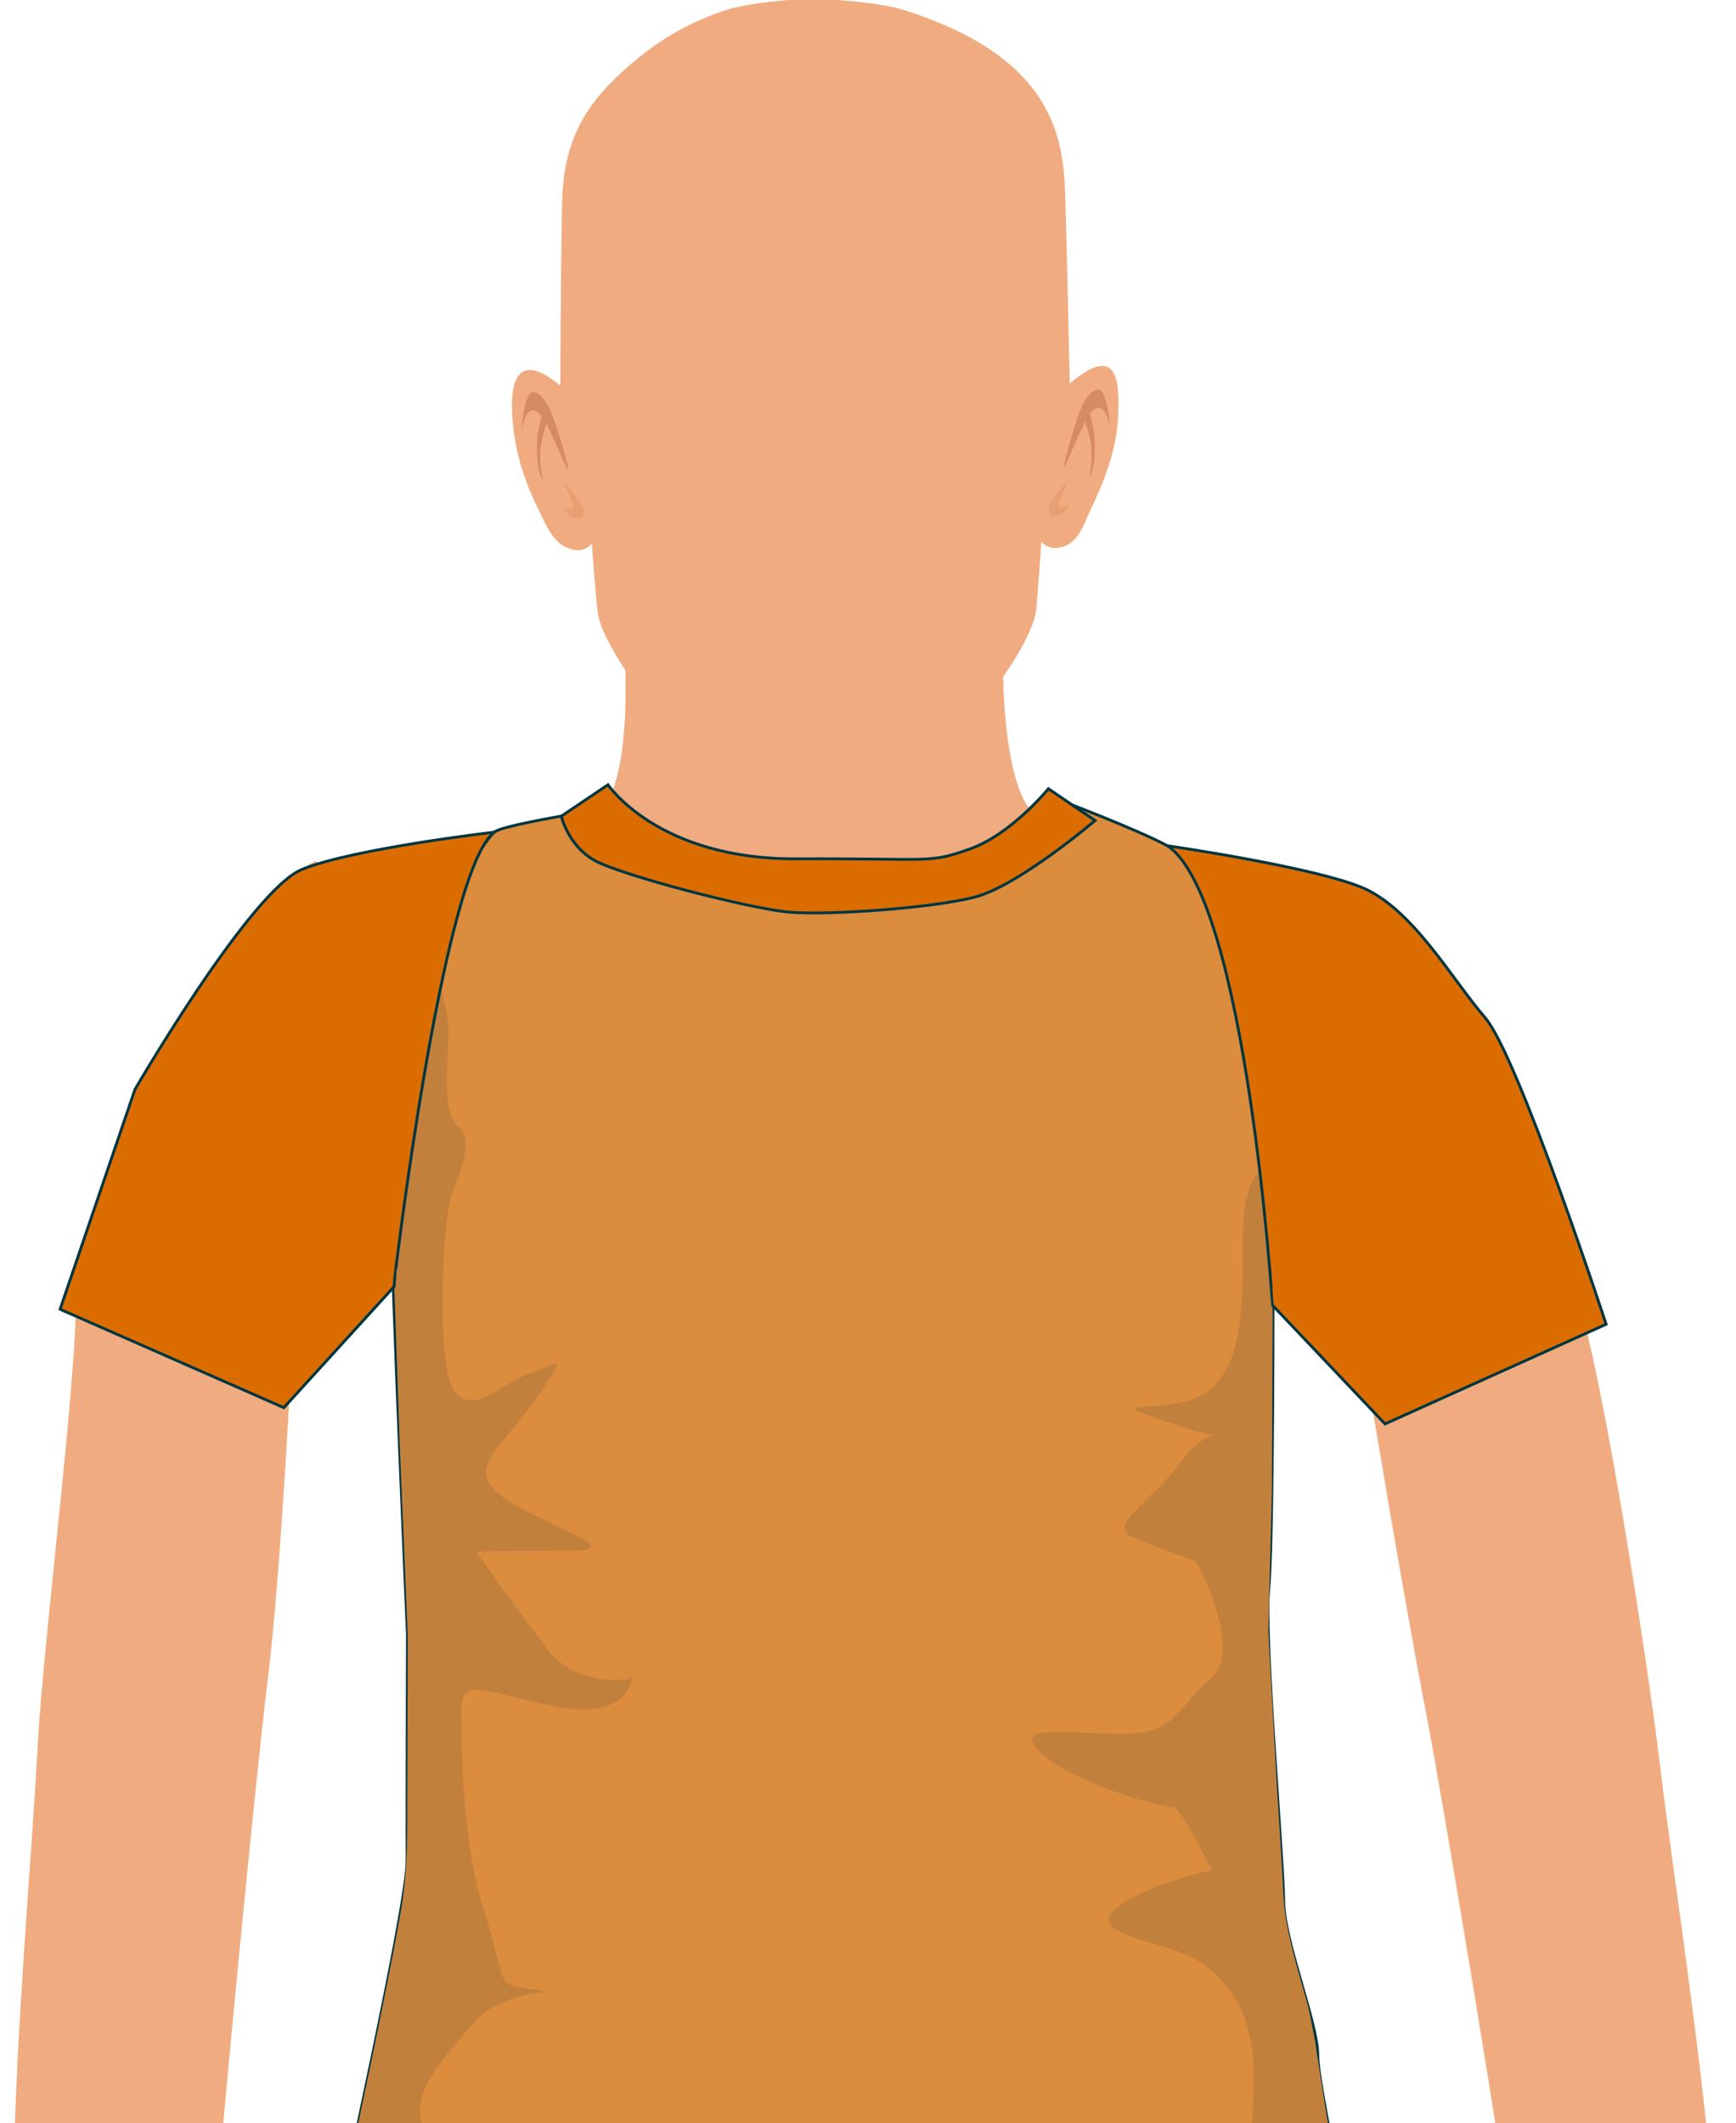 <?xml version="1.0" encoding="utf-8"?>
<!-- Generator: Adobe Illustrator 23.0.6, SVG Export Plug-In . SVG Version: 6.00 Build 0)  -->
<svg version="1.1" id="Capa_1" xmlns="http://www.w3.org/2000/svg" xmlns:xlink="http://www.w3.org/1999/xlink" x="0px" y="0px"
	 viewBox="0 0 152.79 186.83" enable-background="new 0 0 152.79 186.83" xml:space="preserve">
<g>
	<g>
		<path fill="#F0AC80" d="M99.92,75.93c-3.81-1.96-9.07-4.26-9.59-5.14c-2.24-3.75-2.27-13.47-1.88-17.47l-1.01,0l-31.74,0.14
			l-1.01,0c0.42,4,0.98,13.87-1.46,17.49c-0.39,0.58-6.03,3.2-9.81,5.22c-3.13,1.68-11.68,6.93-12.84,7.37
			c0.3,0.39,4.14,11.68,8.18,17.72c1.86,2.78,2.72,5.46,5.09,7.76c2.44,2.37,5.23,4.31,8.29,5.64c3.67,1.6,7.62,2.36,11.56,2.59
			c2.7,0.16,5.44,0.12,8.16-0.12c2.72,0.22,5.46,0.23,8.16,0.05c3.94-0.26,7.88-1.06,11.54-2.69c3.05-1.36,5.82-3.32,8.24-5.72
			c2.35-2.32,3.1-5.01,4.93-7.8c3.98-6.07,8.32-17.47,8.62-17.86C112.15,82.74,102.91,77.46,99.92,75.93z"/>
		<g>
			<path fill="#F0AC80" d="M129.72,93.49c-0.11-0.09-1.18-1.48-1.29-1.57c-4.14-3.43-13.2-8.25-17.08-9.67
				c-4.09-1.5-21.53,3.9-37.22,3.98c-0.04,0-1.38,0.04-2.26,0.06c-0.89-0.02-2.23-0.04-2.27-0.04C53.92,86.31,42,76.94,42,76.94
				s-8.37,4.45-12.45,5.99C25.69,84.39,134.97,100.26,129.72,93.49z"/>
		</g>
		<path fill="#F0AC80" d="M94.15,33.75c0,0-0.24-11.41-0.38-16.03c-0.15-4.99-0.44-12.67-14.72-16.99c-0.8-0.24-4.33-0.82-7.77-0.8
			c-3.21,0.02-6.33,0.63-7.08,0.86c-3.77,1.18-6.55,2.93-9.33,5.43c-3.78,3.4-5.3,6.7-5.4,11.69c-0.1,4.62-0.16,16.03-0.16,16.03
			c-4.39-3.66-4.41,0.82-4.18,3.25c0.31,3.3,1.32,5.77,2.34,7.82c0.68,1.36,1.39,3.33,3.39,3.4c0.75,0.03,1.23-0.56,1.23-0.56
			s0.34,4.75,0.52,6.06c0.52,3.9,9.19,14.82,14.05,15.77c1.47,0.29,9.06,0.26,10.43-0.01c4.79-0.95,13.59-11.92,14.09-15.93
			c0.16-1.31,0.47-6.06,0.47-6.06s0.49,0.58,1.24,0.55c1.99-0.09,2.46-2.06,3.12-3.43c1-2.06,2.35-5.22,2.42-8.54
			C98.49,33.87,98.5,30.04,94.15,33.75z"/>
		<g>
			<g>
				<path fill-rule="evenodd" clip-rule="evenodd" fill="#D68B62" d="M50.01,41.34c0.11-0.01-0.89-3.58-1.48-4.99
					c-0.64-1.53-1.28-1.87-1.67-1.84c-0.74,0.05-0.99,3.47-0.99,3.47s0.53-3.68,2.19-0.73C48.53,38.07,49.87,41.35,50.01,41.34z"/>
				<path fill-rule="evenodd" clip-rule="evenodd" fill="#D68B62" d="M47.39,37.87c0.04-0.24,0.3-1.65,0.49-1.66
					c0.24-0.01,0.25,1,0.19,1.17c-0.16,0.5-0.32,1.01-0.42,1.54c-0.11,0.56-0.11,1.1-0.1,1.68c0.01,0.51,0.12,1.11,0.22,1.6
					c-0.39-0.38-0.5-1.9-0.51-2.47C47.24,38.75,47.29,38.43,47.39,37.87z"/>
				<path fill-rule="evenodd" clip-rule="evenodd" fill="#E8A073" d="M50.38,44.21c-0.03-0.09-0.56-1.27-0.6-1.36
					c-0.39-0.87,0.43,0.25,0.51,0.35c0.4,0.56,0.69,0.87,0.97,1.34c0.24,0.4,0.13,1.04-0.42,1.1c-0.46,0.05-1.04-0.39-1.24-1.03
					C49.57,44.52,50.79,45.33,50.38,44.21z"/>
			</g>
			<g>
				<path fill-rule="evenodd" clip-rule="evenodd" fill="#D68B62" d="M93.63,41.15c-0.11-0.01,0.86-3.58,1.43-5
					c0.62-1.54,1.26-1.88,1.65-1.86c0.74,0.04,1.02,3.46,1.02,3.46s-0.56-3.68-2.2-0.72C95.07,37.87,93.76,41.15,93.63,41.15z"/>
				<path fill-rule="evenodd" clip-rule="evenodd" fill="#D68B62" d="M96.21,37.66c-0.05-0.24-0.31-1.65-0.51-1.66
					c-0.24-0.01-0.24,1.01-0.18,1.17c0.17,0.5,0.33,1,0.44,1.54c0.12,0.56,0.12,1.1,0.12,1.68c-0.01,0.51-0.11,1.11-0.21,1.6
					c0.39-0.38,0.48-1.9,0.49-2.47C96.37,38.53,96.32,38.22,96.21,37.66z"/>
				<path fill-rule="evenodd" clip-rule="evenodd" fill="#E8A073" d="M93.28,44.02c0.03-0.09,0.55-1.27,0.59-1.37
					c0.38-0.87-0.43,0.25-0.51,0.36c-0.39,0.56-0.68,0.87-0.96,1.35c-0.24,0.41-0.12,1.04,0.43,1.1c0.46,0.05,1.04-0.4,1.23-1.04
					C94.09,44.33,92.87,45.15,93.28,44.02z"/>
			</g>
		</g>
	</g>
	<g>
		<path fill="#F0AC80" d="M116.52,79.19c2.76,0.84,8.02,7.8,8.93,8.61c0.03,0.02,3.06,1.5,3.15,1.66
			c3.69,6.77,8.25,17.82,10.46,25.42c2.21,7.6,5.83,30.44,7.02,40.3c1.19,9.87,3.69,25.7,4.59,37.18
			c0.39,4.97,1.73,13.51,1.73,13.51l-17.28,2.16c0,0-1.2-4.79-1.73-9.27c-0.8-6.7-6.56-41.24-7.8-47.61
			c-1.94-9.88-5.37-30.59-5.37-30.59S114.72,78.64,116.52,79.19z"/>
	</g>
	<g>
		<path fill="#F0AC80" d="M27.76,75.8c-2.7,1.03-7.48,8.31-8.34,9.18c-0.03,0.02,0.08-0.17,0,0c-3.23,7-12.98,21.29-12.74,28.24
			c0.25,7.14-2.82,30.45-3.36,40.36c-0.53,9.92-1.97,25.89-2.1,37.4c-0.06,4.98-0.82,13.59-0.82,13.59l17.39,1.01
			c0,0,0.87-4.86,1.11-9.37c0.36-6.74,3.8-41.59,4.62-48.02c1.27-9.99,2.24-30.82,2.24-30.82S29.52,75.14,27.76,75.8z"/>
	</g>
	<g>
		<path fill="#DB8C3D" stroke="#003642" stroke-width="0.25" d="M94.4,70.85c0,0,7.84,3.01,9.1,4.06
			c1.24,1.04,7.92,12.12,7.95,18.62c0.03,6.5,0.57,10.92,0.59,15.77c0.02,4.84,0.02,26.45-0.38,30.65
			c-0.41,4.21,1.31,23.87,1.32,27.32c0.02,3.48,2.99,10.73,3,13.54c0.01,2.84,2.63,12.91,2.66,19.53
			c0.03,6.62,0.07,14.86,0.07,14.86s-33.51-0.93-48.26-0.87c-14.76,0.06-40.93,2.24-40.93,2.24s-2.86-6.72-1.1-15.18
			c1.75-8.48,7.43-33.78,7.41-37.68c-0.02-3.9,0.03-19.86,0.03-19.86s-1.42-32.19-1.45-37.74c-0.02-5.53,0.31-16.04,2.85-22.02
			c2.55-5.98,5.67-10.38,6.25-10.87c0.57-0.49,5.89-1.4,5.89-1.4s21.99,8.65,31.47,5.58C90.36,74.31,94.4,70.85,94.4,70.85z"/>
		<path fill="#C2803D" d="M37.74,84.6c0.35,0,1.73,3.76,1.74,6.14c0.01,2.4-0.69,7.05,0.81,8.32c1.5,1.26,0.2,4.04-0.58,6.22
			c-0.75,2.17-1.43,15.8,0.5,17.42c1.94,1.61,3.59-0.81,6.41-1.84c2.83-1.03,3.33-1.83,0.45,2.37c-2.89,4.22-6.56,6.18-2.44,8.77
			c4.11,2.58,10.46,4.43,5.67,4.45c-4.78,0.02-8.39,0.11-8.39,0.11s3.63,5.12,6.2,8.5c2.58,3.39,6.78,2.73,7.11,2.72
			c0.35,0,0.34-0.59,0.35,0c0,0.56-0.84,3.54-6.66,2.41c-5.82-1.14-8.31-2.71-8.3,0.11c0.01,2.82-0.04,11.64,2.05,18.07
			c2.08,6.42,0.72,6.21,4.21,6.7c3.51,0.49-2.39-0.41-5.36,3.15c-2.98,3.55-7.58,7.97-1.75,11.42s7.03,3.44,8.66,3.43
			c1.62-0.01-8.14-0.76-9.83,2.44c-1.69,3.19-1.88,2.75-0.66,5.56c1.21,2.81-7.94,3.22-6.56,5.24c1.37,2.03,7.36,1.84,13.43,1.81
			c6.08-0.03,1.72,1.38-1.1,2.56c-2.82,1.15,2.92,3.6,4.11,3.59c1.21-0.01-0.03,0.97-0.03,0.97s-7.81,0.81-12.09,0.83
			c-4.28,0.02-6.3,0.13-6.3,0.13s-1.51-5.4-1.52-8.22c-0.01-2.82,0.85-8.03,1.58-11.38c0.72-3.35,2.57-12,3.14-14.75
			c0.57-2.74,2.54-12.29,2.88-14.9c0.35-2.61,0.38-4.78,0.37-8.13c0.02-3.37,0.05-13.92,0.05-14.64
			c-0.01-0.73-0.71-17.04-0.71-17.04l-0.74-21.65c0,0,0.49-15.51,1.58-18.27c1.12-2.75,1.62-2.75,1.62-2.75L37.74,84.6z"/>
		<path fill="#C2803D" d="M111.69,102.75c0,0-2.33-0.21-2.3,6.41c0.03,6.61-0.21,10.85-2.91,13.15c-2.68,2.28-9.62,0.79-5,2.41
			c4.64,1.6,5.4,1.59,5.4,1.59s-1.03-0.21-3.27,2.77c-2.22,3.01-6.19,5.19-4,6.16c2.18,0.96,5.65,2.15,5.65,2.15
			s4.28,7.78,1.33,10.29c-2.94,2.5-3.05,4.89-7.68,4.91c-4.62,0.02-10.52-1.03-7.05,1.87c3.49,2.91,10.81,4.61,11.45,4.61
			c0.64,0,3.35,5.51,3.35,5.51s-5.9,1.23-8.46,3.41c-2.56,2.19,3.73,2.8,6.58,4.2c2.82,1.4,5.53,4.54,5.56,10.17
			c0.02,5.64-0.46,12.7-5.84,14.56c-5.38,1.87-6.33,2.69-6.33,2.69s1.87,3.3,7.25,1.64c5.39-1.65,9.37-1.12,9.37-1.12
			s0.42,6.61-0.73,7.59c-1.15,0.98,4.63,2.04,4.63,2.04s0.09-9.17-0.13-11.56c-0.22-2.39-1.56-10.77-1.82-12.2
			c-0.27-1.46-1.15-7.89-1.73-9.88c-0.56-2-1.91-6.31-2.03-9.04c-0.13-2.71-0.62-10.29-0.62-10.29l-0.73-13.19l0.31-12.19
			l0.07-15.69L111.69,102.75z"/>
		<path fill="#DB6D00" stroke="#003642" stroke-width="0.25" d="M53.51,69.06c0,0,4.39,6.57,16.54,6.52
			c12.15-0.05,11.64,0.44,15.32-0.87c3.67-1.31,6.9-5.3,6.9-5.3l4.11,2.8c0,0-6.82,5.82-10.67,6.76
			c-3.84,0.96-12.66,1.58-16.16,1.31c-3.51-0.28-14.9-3.26-17.22-4.56c-2.32-1.29-2.93-3.89-2.93-3.89L53.51,69.06z"/>
		<path fill="#DB6D00" stroke="#003642" stroke-width="0.25" d="M43.52,73.23c0,0-12.39,1.44-16.92,3.27
			c-4.53,1.82-14.72,19.37-14.72,19.37l-6.59,19.35l19.69,8.66l9.66-10.6C34.63,113.27,38.92,76.58,43.52,73.23z"/>
		<path fill="#DB6D00" stroke="#003642" stroke-width="0.25" d="M102.76,74.43c0,0,12.4,1.8,16.94,3.6
			c4.56,1.79,8.07,8.14,11.01,11.53c2.91,3.39,10.65,26.98,10.65,26.98l-19.46,8.77l-9.9-10.44
			C111.99,114.86,109.72,79.18,102.76,74.43z"/>
	</g>
</g>
</svg>
